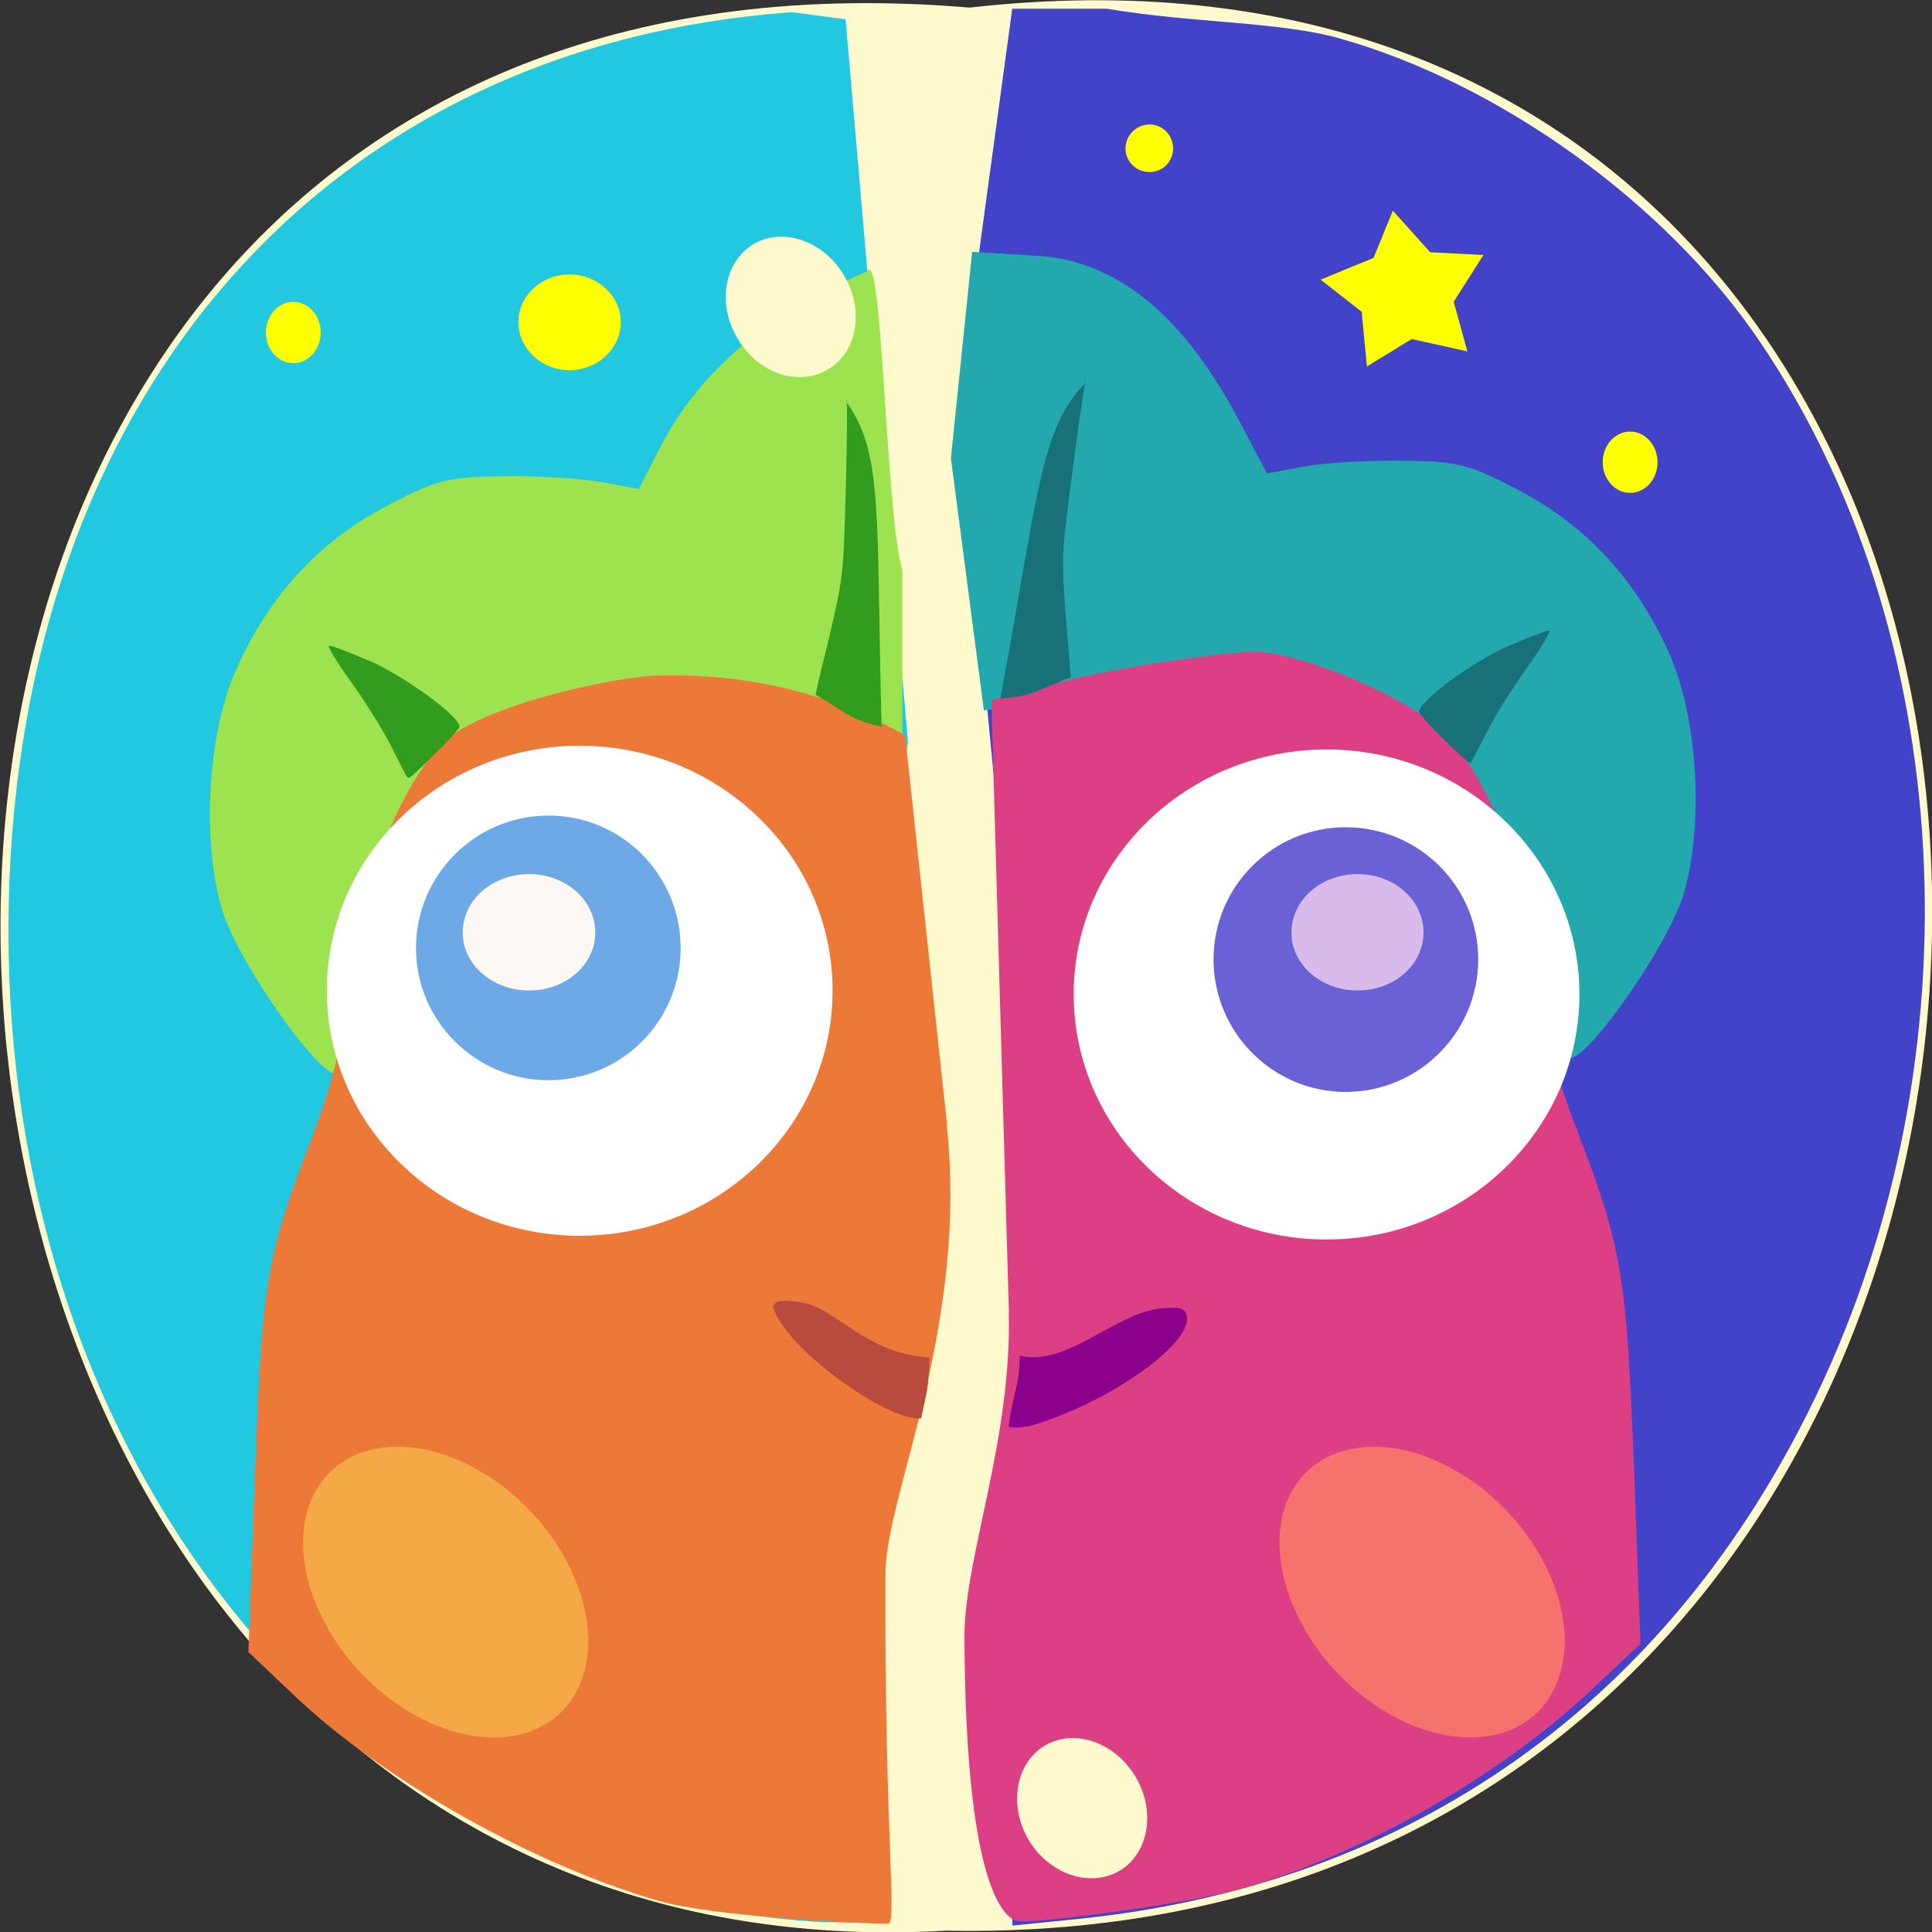 <svg xmlns="http://www.w3.org/2000/svg" viewBox="0 0 16 16"><rect x="0" y="0" width="16" height="16" fill="#333333" stroke="none"/><path d="m 8.03 0.063 c 10.734 -1.215 10.586 16.13 -0.191 15.926 c -10.02 0.57 -10.93 -16.871 0.191 -15.926" fill="#fffacd"/><path d="m 8.383 8.01 l -0.449 -4.641 l 0.449 -3.297 h 0.781 c 0.719 0.121 1.426 0.105 1.93 0.246 c 1.328 0.375 2.699 1.363 3.473 2.5 c 1.641 2.414 1.828 5.922 0.473 8.742 c -1.219 2.539 -3.352 4.051 -6.113 4.332 l -0.543 0.055" fill="#4243c8"/><path d="m 5.902 15.805 c -3.578 -0.723 -5.992 -4.254 -5.824 -8.516 c 0.168 -4.125 2.684 -6.918 6.484 -7.188 l 0.441 0.059 l 0.516 5.98 l -0.258 1.848 v 7.938 l -0.418 -0.008 c -0.23 -0.004 -0.656 -0.055 -0.941 -0.113" fill="#22c8e0"/><path d="m 12.961 8.703 c -0.316 -2.641 -1.816 -3.449 -3.43 -3.141 c -0.223 0.039 -0.559 0.152 -0.75 0.246 l -0.633 0.074 l -0.273 -2.086 l 0.176 -1.711 l 0.551 0.035 c 0.859 0.055 1.379 0.82 1.695 1.43 l 0.195 0.371 l 0.293 -0.055 c 0.164 -0.031 0.531 -0.055 0.816 -0.051 c 0.469 0.004 0.57 0.027 1 0.258 c 0.555 0.297 0.961 0.746 1.227 1.348 c 0.23 0.523 0.285 1.402 0.117 1.977 c -0.137 0.473 -0.984 1.652 -0.984 1.305" fill="#23a9ad"/><path d="m 8.355 10.863 l -0.145 -5.063 l 0.645 -0.168 c 0.41 -0.105 1.289 -0.234 1.535 -0.234 c 0.367 0 1.332 0.387 1.621 0.723 c 0.445 0.516 0.809 1.68 0.809 2.312 c 0 0.191 0.082 0.52 0.227 0.891 c 0.387 1.01 0.422 1.215 0.484 2.809 l 0.055 1.48 l -0.395 0.371 c -0.727 0.691 -1.859 1.355 -2.891 1.652 c -0.449 0.129 -1.59 0.277 -1.848 0.277 c -0.082 0.004 -0.457 -0.113 -0.465 -2.363 c 0 -0.652 0.395 -1.633 0.367 -2.688" fill="#dd3f84"/><path d="m 13.08 8.234 c 0 1.121 -0.938 2.031 -2.094 2.031 c -1.156 0 -2.094 -0.91 -2.094 -2.031 c 0 -1.117 0.938 -2.027 2.094 -2.027 c 1.156 0 2.094 0.91 2.094 2.027" fill="#fff"/><path d="m 12.242 7.945 c 0 0.605 -0.492 1.098 -1.098 1.098 c -0.602 0 -1.094 -0.492 -1.094 -1.098 c 0 -0.605 0.492 -1.094 1.094 -1.094 c 0.605 0 1.098 0.488 1.098 1.094" fill="#6b61d7"/><path d="m 11.789 7.723 c 0 0.266 -0.242 0.48 -0.547 0.48 c -0.301 0 -0.547 -0.215 -0.547 -0.48 c 0 -0.27 0.246 -0.484 0.547 -0.484 c 0.305 0 0.547 0.215 0.547 0.484" fill="#d9bbeb"/><path d="m 2.82 8.832 c 0.316 -2.645 1.816 -3.449 3.43 -3.141 c 0.223 0.039 0.559 0.152 0.746 0.246 l 0.477 0.332 v -1.543 c -0.141 -0.492 -0.164 -2.703 -0.293 -2.477 c -0.797 0.328 -1.379 0.82 -1.699 1.43 l -0.191 0.371 l -0.293 -0.055 c -0.164 -0.031 -0.531 -0.055 -0.816 -0.051 c -0.469 0.004 -0.57 0.027 -1 0.258 c -0.555 0.297 -0.961 0.746 -1.227 1.348 c -0.234 0.523 -0.285 1.402 -0.117 1.977 c 0.137 0.473 0.984 1.652 0.984 1.305" fill="#9de24f"/><path d="m 7.844 9.32 l -0.348 -3.23 c -0.727 -0.414 -1.465 -0.508 -2.02 -0.496 c -0.363 0 -1.559 0.258 -1.848 0.594 c -0.441 0.512 -0.805 1.676 -0.805 2.313 c 0 0.191 -0.086 0.516 -0.227 0.887 c -0.391 1.01 -0.426 1.219 -0.484 2.813 l -0.055 1.48 l 0.391 0.371 c 0.73 0.691 1.977 1.395 3.01 1.691 c 0.449 0.129 1.637 0.188 1.895 0.188 c 0.082 0 -0.027 -0.645 -0.02 -2.895 c 0 -0.652 0.688 -2.039 0.508 -3.715" fill="#ec7938"/><path d="m 6.895 8.203 c 0 1.121 -0.938 2.031 -2.094 2.031 c -1.156 0 -2.094 -0.91 -2.094 -2.031 c 0 -1.121 0.938 -2.027 2.094 -2.027 c 1.156 0 2.094 0.906 2.094 2.027" fill="#fff"/><path d="m 5.637 7.852 c 0 0.602 -0.488 1.094 -1.094 1.094 c -0.605 0 -1.098 -0.492 -1.098 -1.094 c 0 -0.605 0.492 -1.098 1.098 -1.098 c 0.605 0 1.094 0.492 1.094 1.098" fill="#6ea9e7"/><path d="m 4.93 7.723 c 0 0.266 -0.246 0.48 -0.547 0.48 c -0.305 0 -0.551 -0.215 -0.551 -0.48 c 0 -0.27 0.246 -0.484 0.551 -0.484 c 0.301 0 0.547 0.215 0.547 0.484" fill="#fdf8f4"/><path d="m 11.926 6.094 c -0.094 -0.094 -0.172 -0.18 -0.172 -0.199 c -0.012 -0.082 0.43 -0.406 0.723 -0.539 c 0.176 -0.074 0.332 -0.137 0.352 -0.133 c 0.02 0 -0.066 0.141 -0.184 0.309 c -0.121 0.168 -0.27 0.402 -0.328 0.527 c -0.063 0.121 -0.121 0.23 -0.129 0.246 c -0.02 0.023 -0.016 0.027 -0.262 -0.211" fill="#187079"/><g fill="#319c1e"><path d="m 3.629 6.215 c 0.094 -0.09 0.172 -0.18 0.176 -0.195 c 0.008 -0.082 -0.434 -0.406 -0.727 -0.539 c -0.176 -0.074 -0.332 -0.137 -0.352 -0.133 c -0.02 0 0.066 0.141 0.188 0.309 c 0.117 0.164 0.266 0.402 0.328 0.527 c 0.059 0.121 0.117 0.23 0.125 0.246 c 0.02 0.023 0.02 0.027 0.262 -0.215"/><path d="m 7.301 6.02 c -0.047 -1.797 0.016 -2.258 -0.293 -2.695 c 0.02 -0.148 -0.008 1.121 -0.027 1.324 c -0.016 0.305 -0.168 0.813 -0.227 1.105 c 0.328 0.191 0.258 0.191 0.547 0.266"/></g><path d="m 8.285 5.785 c 0.324 -1.77 0.336 -2.234 0.707 -2.617 c 0.004 -0.148 -0.164 1.109 -0.18 1.313 c -0.031 0.301 0.039 0.828 0.055 1.129 c -0.355 0.137 -0.289 0.145 -0.582 0.176" fill="#187079"/><g fill="#ff0"><path d="m 12.152 2.91 l -0.461 -0.102 l -0.371 0.227 l -0.043 -0.453 l -0.34 -0.266 l 0.438 -0.18 l 0.16 -0.391 l 0.309 0.344 l 0.441 0.023 l -0.246 0.387"/><path d="m 9.715 1.23 c 0 0.109 -0.086 0.195 -0.195 0.195 c -0.109 0 -0.199 -0.086 -0.199 -0.195 c 0 -0.109 0.09 -0.199 0.199 -0.199 c 0.109 0 0.195 0.09 0.195 0.199"/><path d="m 13.727 3.828 c 0 0.141 -0.102 0.254 -0.227 0.254 c -0.125 0 -0.227 -0.113 -0.227 -0.254 c 0 -0.141 0.102 -0.254 0.227 -0.254 c 0.125 0 0.227 0.113 0.227 0.254"/><path d="m 2.656 2.754 c 0 0.141 -0.102 0.254 -0.227 0.254 c -0.125 0 -0.227 -0.113 -0.227 -0.254 c 0 -0.141 0.102 -0.254 0.227 -0.254 c 0.125 0 0.227 0.113 0.227 0.254"/><path d="m 5.141 2.668 c 0 0.219 -0.191 0.398 -0.426 0.398 c -0.23 0 -0.422 -0.18 -0.422 -0.398 c 0 -0.219 0.191 -0.395 0.422 -0.395 c 0.234 0 0.426 0.176 0.426 0.395"/></g><path d="m 8.355 11.801 c 0.027 -0.242 0.09 -0.32 0.09 -0.574 c 0.395 0.094 0.785 -0.352 1.168 -0.391 c 0.156 -0.012 0.18 -0.008 0.207 0.039 c 0.109 0.207 -0.59 0.723 -1.262 0.926 c -0.055 0.016 -0.219 0.039 -0.203 0" fill="#8b008b"/><path d="m 7.629 11.746 c 0.043 -0.215 0.066 -0.25 0.066 -0.504 c -0.551 -0.035 -0.77 -0.426 -1.086 -0.461 c -0.156 -0.016 -0.18 -0.012 -0.207 0.039 c 0.086 0.336 0.949 0.957 1.227 0.926" fill="#b94a40"/><g fill="#fffacd"><path d="m 9.402 14.711 c 0.172 0.285 0.113 0.637 -0.129 0.781 c -0.246 0.145 -0.582 0.031 -0.754 -0.254 c -0.168 -0.285 -0.109 -0.637 0.133 -0.781 c 0.242 -0.145 0.578 -0.031 0.75 0.254"/><path d="m 6.988 2.277 c 0.172 0.289 0.113 0.637 -0.129 0.781 c -0.246 0.148 -0.582 0.035 -0.75 -0.254 c -0.172 -0.285 -0.113 -0.633 0.129 -0.781 c 0.242 -0.145 0.578 -0.031 0.75 0.254"/></g><path d="m 12.145 12.234 c 0.621 0.406 0.957 1.164 0.754 1.688 c -0.199 0.527 -0.867 0.621 -1.488 0.215 c -0.621 -0.41 -0.957 -1.164 -0.758 -1.691 c 0.203 -0.523 0.871 -0.621 1.492 -0.211" fill="#f6726c"/><path d="m 4.059 12.234 c 0.617 0.406 0.957 1.164 0.754 1.688 c -0.199 0.527 -0.867 0.621 -1.488 0.215 c -0.621 -0.41 -0.957 -1.164 -0.758 -1.691 c 0.203 -0.523 0.871 -0.621 1.492 -0.211" fill="#f4a846"/></svg>